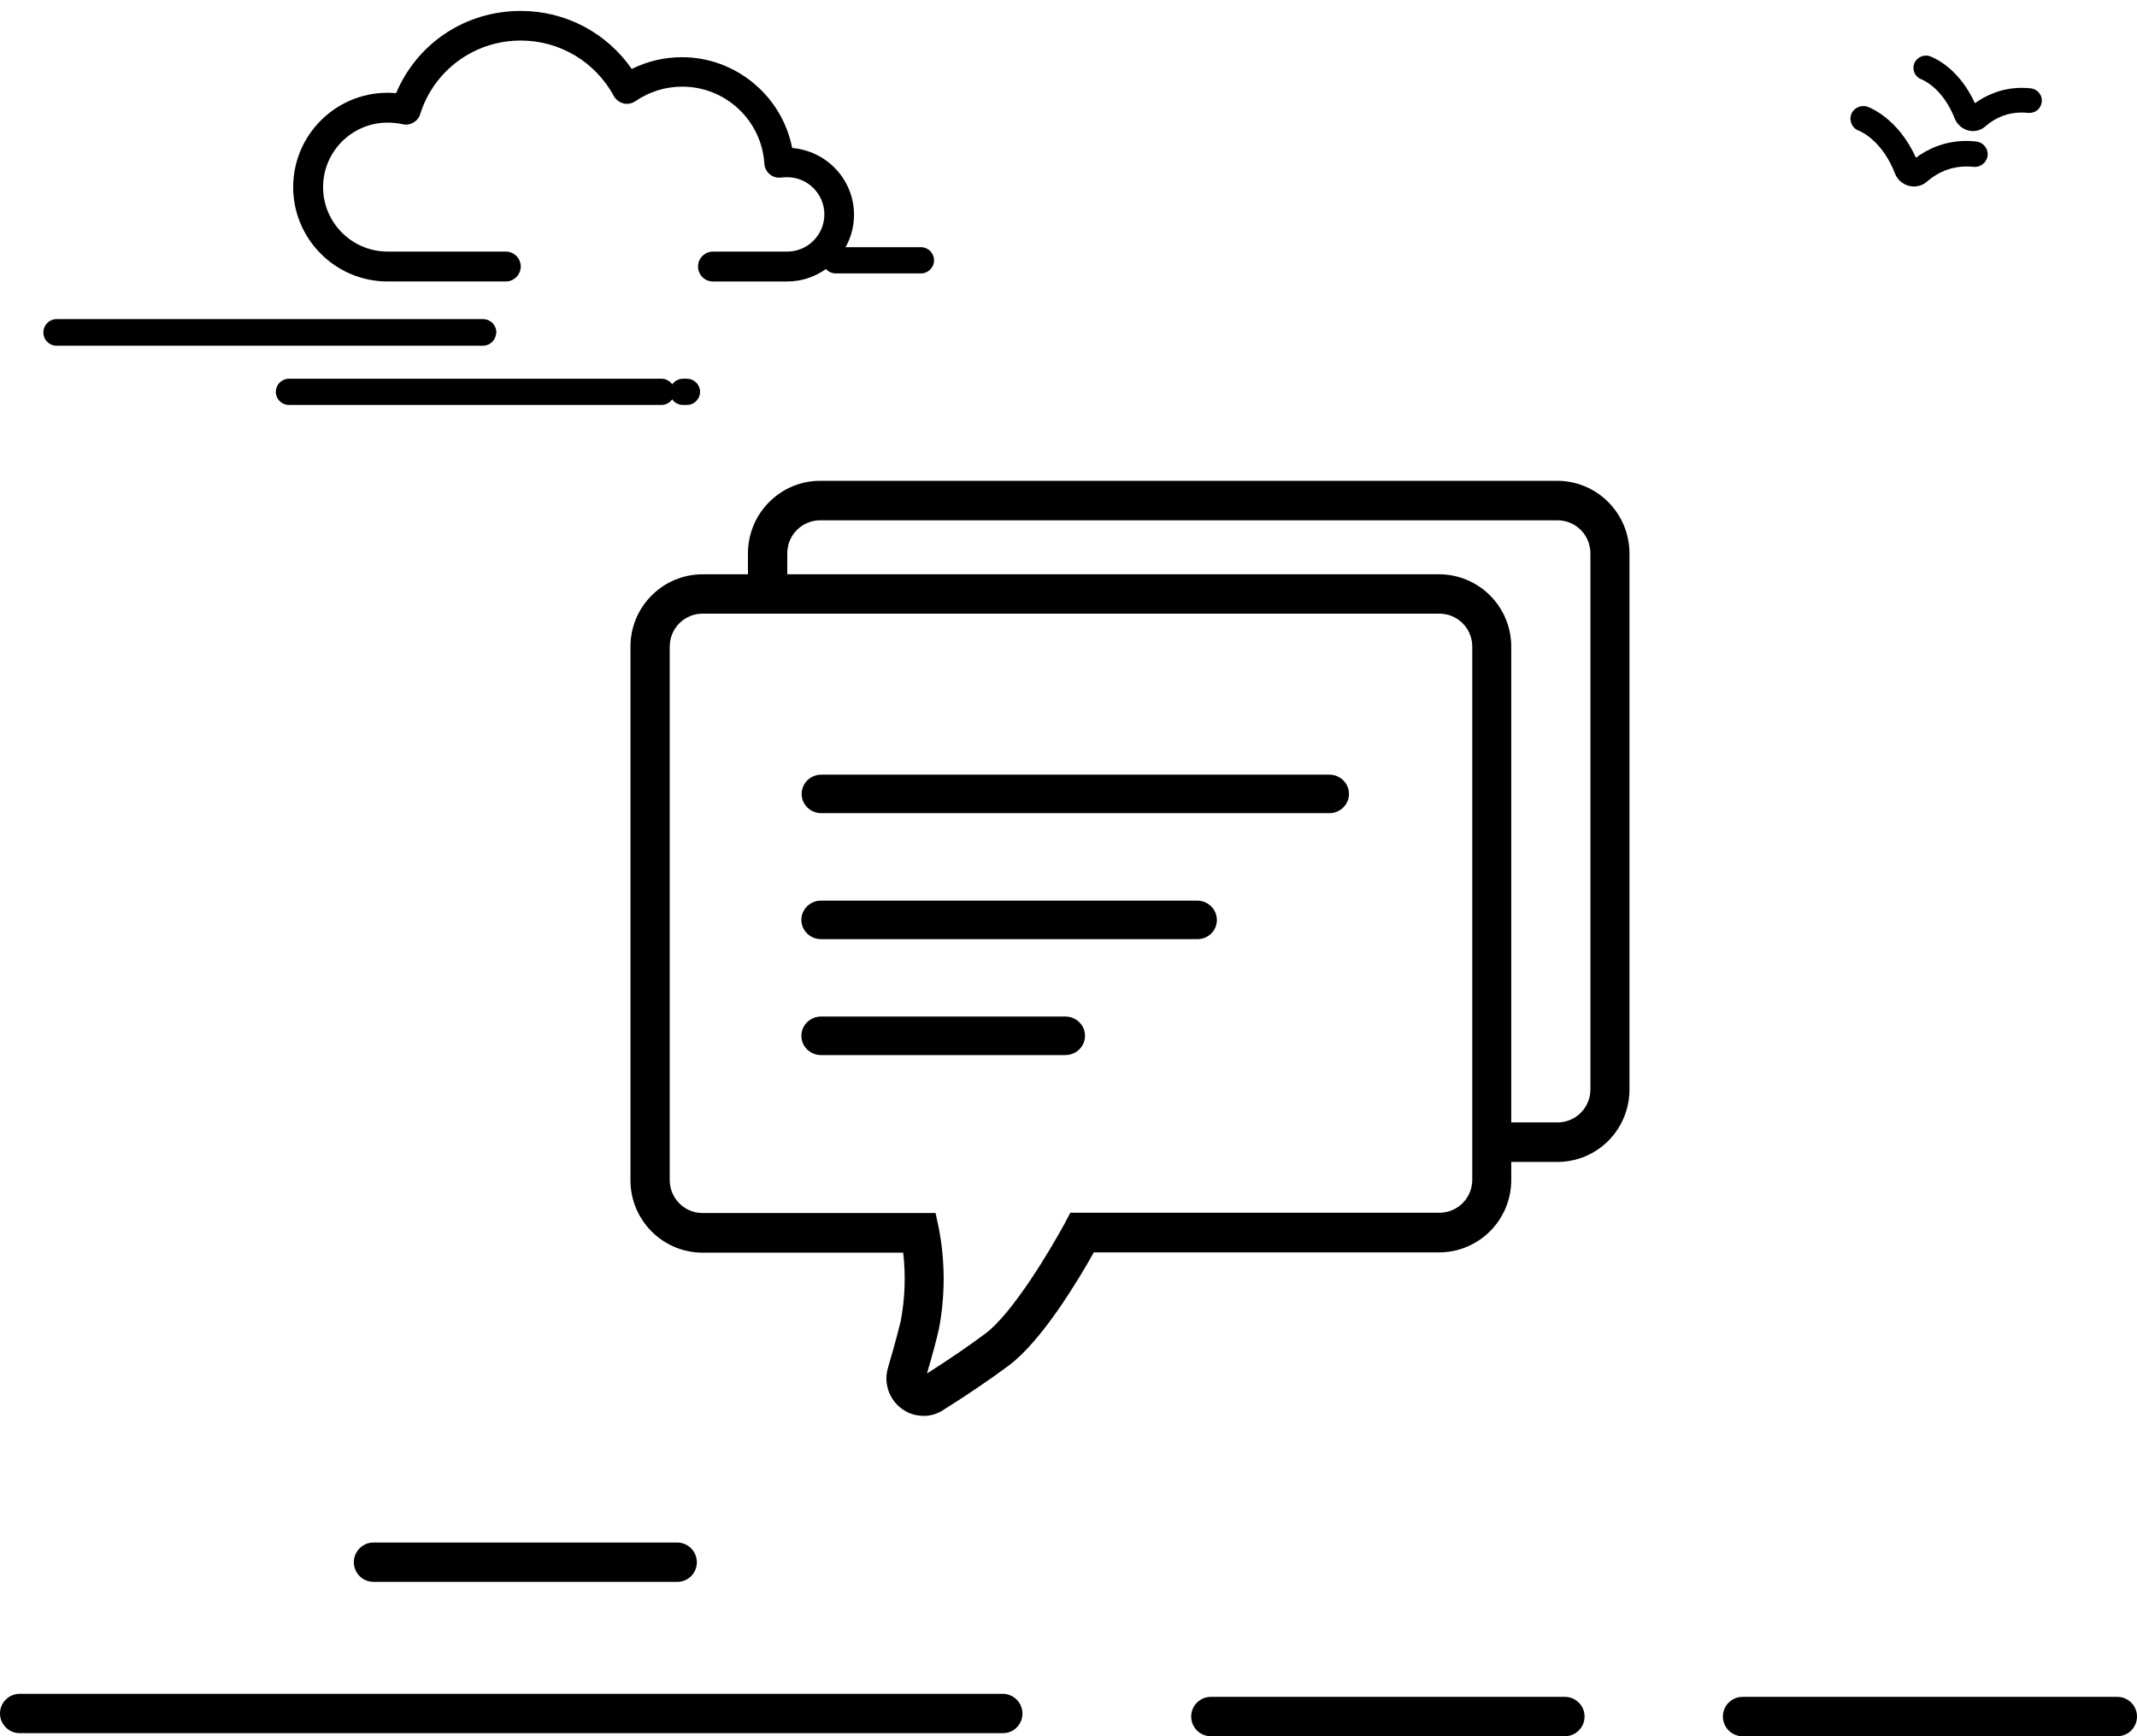 <?xml version="1.0" encoding="UTF-8"?>
<svg width="160px" height="130px" viewBox="0 0 160 130" version="1.1" xmlns="http://www.w3.org/2000/svg" xmlns:xlink="http://www.w3.org/1999/xlink">
    <!-- Generator: Sketch 57 (83077) - https://sketch.com -->
    <title>tips-noComment</title>
    <desc>Created with Sketch.</desc>
    <g id="页面-1" stroke="none" stroke-width="1" fill="none" fill-rule="evenodd">
        <g id="tips-noComment" fill="#000000" fill-rule="nonzero">
            <path d="M117.167,130 L90.656,130 C89.844,130 89.186,129.34 89.186,128.527 C89.186,127.713 89.844,127.054 90.656,127.054 L117.167,127.054 C117.98,127.054 118.638,127.713 118.638,128.527 C118.638,129.34 117.98,130 117.167,130 L117.167,130 Z M75.101,129.772 L1.471,129.772 C0.66,129.769 0.003,129.111 0,128.299 C0.003,127.486 0.66,126.829 1.471,126.826 L75.081,126.826 C75.892,126.829 76.549,127.486 76.551,128.299 C76.554,128.687 76.403,129.06 76.131,129.337 C75.859,129.613 75.489,129.77 75.101,129.772 L75.101,129.772 Z M158.529,130 L130.465,130 C129.653,130 128.995,129.34 128.995,128.527 C128.995,127.713 129.653,127.054 130.465,127.054 L158.529,127.054 C159.342,127.054 160,127.713 160,128.527 C160,129.34 159.342,130 158.529,130 Z M50.703,118.443 L27.961,118.443 C27.15,118.44 26.494,117.782 26.491,116.97 C26.494,116.158 27.15,115.5 27.961,115.497 L50.703,115.497 C51.514,115.5 52.17,116.158 52.173,116.97 C52.175,117.361 52.021,117.737 51.745,118.014 C51.469,118.29 51.093,118.445 50.703,118.443 L50.703,118.443 Z M69.158,106.014 C68.552,106.016 67.963,105.82 67.48,105.454 C66.546,104.745 66.149,103.529 66.486,102.404 C67.107,100.288 67.334,99.334 67.438,98.918 C67.758,97.229 67.821,95.502 67.624,93.794 L52.608,93.794 C49.623,93.791 47.205,91.368 47.203,88.378 L47.203,48.416 C47.205,45.426 49.623,43.003 52.608,43 L107.744,43 C110.728,43.003 113.147,45.426 113.149,48.416 L113.149,88.358 C113.147,91.347 110.728,93.771 107.744,93.773 L81.895,93.773 C80.818,95.703 78.043,100.371 75.537,102.238 C74.087,103.317 72.43,104.438 70.648,105.558 C70.209,105.858 69.689,106.017 69.158,106.014 Z M52.608,45.947 C51.954,45.945 51.326,46.205 50.863,46.668 C50.401,47.132 50.142,47.761 50.144,48.416 L50.144,88.358 C50.142,89.013 50.401,89.642 50.864,90.105 C51.326,90.569 51.954,90.828 52.608,90.826 L70.048,90.826 L70.296,91.989 C70.771,94.477 70.771,97.032 70.296,99.52 C70.152,100.163 69.861,101.284 69.405,102.84 C71,101.823 72.472,100.827 73.776,99.852 C75.868,98.296 78.767,93.357 79.721,91.594 L80.135,90.805 L107.764,90.805 C108.418,90.807 109.047,90.548 109.509,90.085 C109.972,89.621 110.232,88.992 110.23,88.336 L110.23,48.416 C110.232,47.761 109.972,47.131 109.509,46.668 C109.047,46.204 108.418,45.945 107.764,45.947 L52.608,45.947 Z" id="形状"></path>
            <path d="M116.61,87 L112.506,87 C111.976,87.007 111.483,86.727 111.215,86.266 C110.948,85.806 110.948,85.236 111.215,84.776 C111.483,84.315 111.976,84.035 112.506,84.042 L116.61,84.042 C117.265,84.044 117.894,83.783 118.357,83.317 C118.82,82.852 119.079,82.22 119.077,81.562 L119.077,41.437 C119.079,40.779 118.82,40.147 118.357,39.682 C117.894,39.217 117.265,38.956 116.61,38.958 L61.411,38.958 C60.756,38.956 60.127,39.217 59.664,39.682 C59.201,40.147 58.942,40.779 58.944,41.437 L58.944,44.25 C58.944,45.067 58.285,45.73 57.472,45.73 C56.659,45.73 56,45.067 56,44.25 L56,41.437 C56.003,38.435 58.424,36.002 61.411,36 L116.589,36 C119.576,36.002 121.998,38.435 122,41.437 L122,81.541 C122.011,82.985 121.448,84.374 120.436,85.399 C119.424,86.424 118.047,87 116.61,87 L116.61,87 Z" id="路径"></path>
            <path d="M99.524,60.887 L61.496,60.887 C60.681,60.887 60.02,60.241 60.02,59.444 C60.02,58.646 60.681,58 61.496,58 L99.524,58 C100.339,58 101,58.646 101,59.444 C101,60.241 100.339,60.887 99.524,60.887 L99.524,60.887 Z M89.632,70.32 L61.475,70.32 C60.661,70.32 60,69.673 60,68.876 C60,68.079 60.661,67.433 61.475,67.433 L89.632,67.433 C90.446,67.436 91.104,68.08 91.108,68.876 C91.113,69.261 90.96,69.631 90.682,69.903 C90.404,70.175 90.025,70.325 89.632,70.32 L89.632,70.32 Z M79.762,79 L61.475,79 C60.661,79 60,78.354 60,77.557 C60,76.76 60.661,76.113 61.475,76.113 L79.762,76.113 C80.577,76.113 81.237,76.76 81.237,77.557 C81.237,78.354 80.577,79 79.762,79 L79.762,79 Z" id="形状"></path>
            <path d="M29.018,21.075 L37.871,21.075 C38.487,21.075 38.989,20.573 38.989,19.956 C38.989,19.34 38.488,18.836 37.871,18.836 L29.018,18.836 C26.354,18.836 24.19,16.671 24.19,14.009 C24.19,11.346 26.356,9.181 29.018,9.181 C29.404,9.181 29.794,9.224 30.133,9.3 C30.691,9.44 31.298,9.092 31.459,8.548 C32.497,5.251 35.523,3.036 38.991,3.036 C41.907,3.036 44.575,4.626 45.966,7.205 C46.125,7.471 46.372,7.659 46.663,7.739 C46.957,7.82 47.294,7.762 47.574,7.577 C48.609,6.864 49.821,6.488 51.081,6.488 C54.332,6.488 57.032,9.021 57.229,12.266 C57.253,12.567 57.395,12.845 57.629,13.049 C57.814,13.211 58.071,13.306 58.334,13.306 C58.397,13.306 58.463,13.3 58.487,13.296 C58.622,13.282 58.773,13.268 58.935,13.268 C60.47,13.268 61.721,14.518 61.721,16.053 C61.721,17.589 60.471,18.839 58.935,18.839 L53.381,18.839 C52.764,18.839 52.263,19.342 52.263,19.958 C52.263,20.574 52.764,21.077 53.381,21.077 L58.935,21.077 C60.019,21.077 61.019,20.728 61.838,20.144 C62.02,20.344 62.277,20.472 62.567,20.472 L68.952,20.472 C69.494,20.472 69.934,20.033 69.934,19.491 C69.934,18.948 69.494,18.508 68.952,18.508 L63.308,18.508 C63.71,17.79 63.941,16.965 63.941,16.085 C63.941,13.461 61.917,11.301 59.31,11.081 C58.552,7.177 55.08,4.283 51.066,4.283 C49.74,4.283 48.448,4.587 47.301,5.165 C45.406,2.435 42.333,0.818 38.99,0.818 C34.859,0.818 31.239,3.222 29.656,6.978 C29.432,6.956 29.224,6.946 29.017,6.946 C25.121,6.946 21.951,10.116 21.951,14.012 C21.951,17.904 25.121,21.075 29.017,21.075 L29.018,21.075 Z" id="路径"></path>
            <path d="M4.246,25.887 L36.145,25.887 C36.691,25.887 37.127,25.47 37.159,24.891 C37.159,24.331 36.72,23.893 36.161,23.893 L4.247,23.893 C3.687,23.893 3.249,24.332 3.249,24.891 C3.248,25.449 3.688,25.887 4.246,25.887 L4.246,25.887 Z" id="路径"></path>
            <path d="M50.329,29.899 C50.356,29.938 50.383,29.978 50.417,30.013 C50.603,30.209 50.866,30.321 51.142,30.321 L51.432,30.321 C51.973,30.321 52.414,29.881 52.414,29.339 C52.414,28.797 51.973,28.357 51.432,28.357 L51.141,28.357 C50.805,28.357 50.507,28.528 50.33,28.78 C50.152,28.525 49.857,28.357 49.524,28.357 L21.634,28.357 C21.092,28.357 20.652,28.797 20.652,29.339 C20.652,29.881 21.092,30.321 21.634,30.321 L49.523,30.321 C49.856,30.321 50.151,30.154 50.329,29.899 L50.329,29.899 Z" id="路径"></path>
            <path d="M139.166,9.782 C139.345,9.853 140.933,10.539 141.885,13.004 C142.067,13.463 142.462,13.805 142.957,13.923 C143.066,13.944 143.177,13.964 143.286,13.964 C143.667,13.964 144.014,13.832 144.272,13.597 C145.143,12.845 146.143,12.464 147.243,12.464 C147.412,12.464 147.588,12.474 147.793,12.495 L147.857,12.497 C148.344,12.497 148.76,12.135 148.822,11.625 C148.854,11.111 148.486,10.659 147.975,10.596 C147.724,10.567 147.469,10.553 147.221,10.553 C145.5,10.553 144.221,11.234 143.449,11.81 C142.087,8.793 139.901,8.019 139.802,7.985 C139.313,7.824 138.754,8.101 138.593,8.581 C138.513,8.82 138.532,9.087 138.646,9.316 C138.757,9.542 138.95,9.71 139.166,9.782 L139.166,9.782 Z" id="路径"></path>
            <path d="M143.859,5.94 C144.021,6.003 145.484,6.626 146.371,8.921 C146.556,9.338 146.927,9.655 147.364,9.769 C147.483,9.8 147.599,9.816 147.703,9.816 C148.056,9.816 148.402,9.684 148.646,9.462 C149.435,8.773 150.353,8.425 151.37,8.425 C151.527,8.425 151.69,8.434 151.877,8.454 L151.942,8.456 C152.419,8.456 152.811,8.116 152.876,7.614 C152.912,7.112 152.566,6.683 152.057,6.614 C151.832,6.589 151.602,6.578 151.379,6.578 C149.811,6.578 148.62,7.186 147.865,7.726 C146.588,4.927 144.562,4.23 144.453,4.194 C143.989,4.062 143.478,4.322 143.315,4.772 C143.232,5.004 143.245,5.254 143.348,5.475 C143.452,5.694 143.638,5.86 143.859,5.94 L143.859,5.94 Z" id="路径"></path>
        </g>
    </g>
</svg>